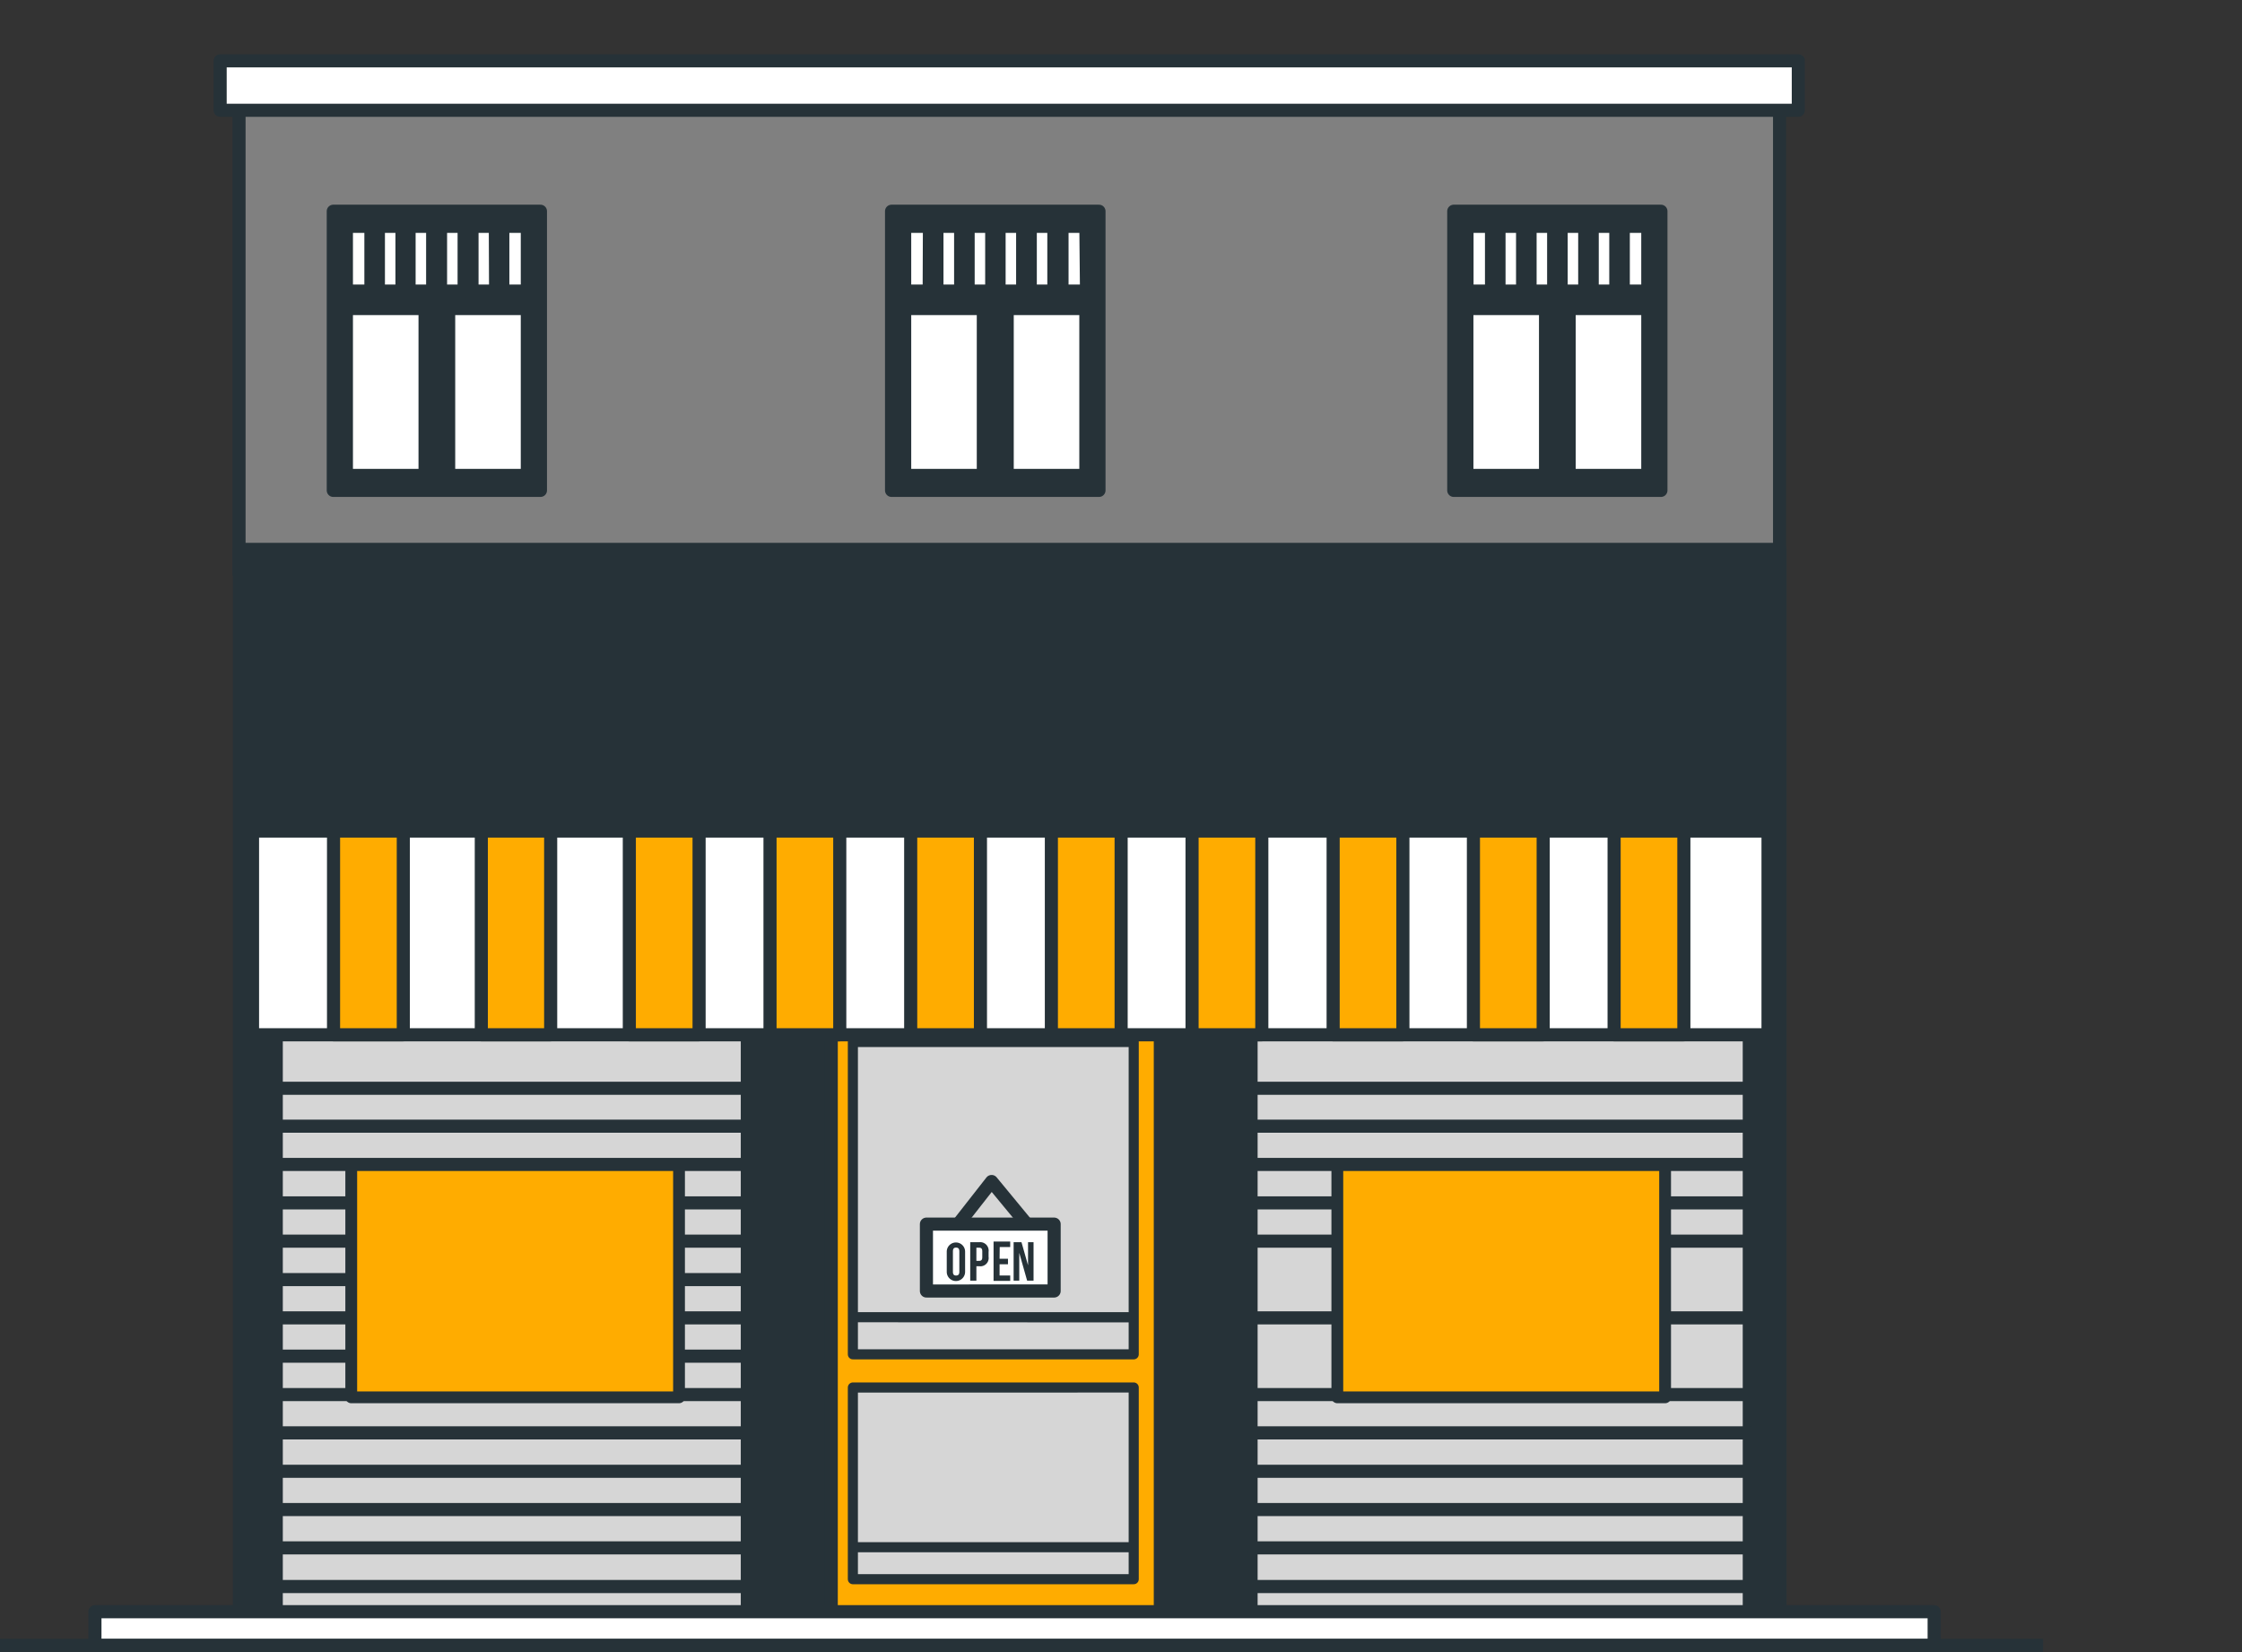 <svg id="Layer_1" data-name="Layer 1" xmlns="http://www.w3.org/2000/svg" viewBox="0 0 171 126"><rect x="0" y="0" width="171" height="126" fill="#333333" stroke="none"/><title>pos</title><path d="M135.73,7.58H18.23V43.74h117.5Z" fill="gray" stroke="#263238" stroke-linecap="round" stroke-linejoin="round"/><path d="M137.16,4.64H16.79V8.41H137.16Z" fill="#fff" stroke="#263238" stroke-linecap="round" stroke-linejoin="round"/><path d="M41.22,16.11H25.42V37.4h15.8Z" fill="#263238" stroke="#263238" stroke-linecap="round" stroke-linejoin="round"/><path d="M35.4,17.26H33.6V22.2h1.8Z" fill="#fff" stroke="#263238" stroke-linecap="round" stroke-linejoin="round"/><path d="M33,17.26H31.2V22.2H33Z" fill="#fff" stroke="#263238" stroke-linecap="round" stroke-linejoin="round"/><path d="M40.22,17.26H38.35V22.2h1.87Z" fill="#fff" stroke="#263238" stroke-linecap="round" stroke-linejoin="round"/><path d="M30.66,17.26h-1.8V22.2h1.8Z" fill="#fff" stroke="#263238" stroke-linecap="round" stroke-linejoin="round"/><path d="M37.78,17.26H36V22.2h1.8Z" fill="#fff" stroke="#263238" stroke-linecap="round" stroke-linejoin="round"/><path d="M40.22,23.53h-6V36.26h6Z" fill="#fff" stroke="#263238" stroke-linecap="round" stroke-linejoin="round"/><path d="M28.29,17.26H26.42V22.2h1.87Z" fill="#fff" stroke="#263238" stroke-linecap="round" stroke-linejoin="round"/><path d="M32.42,23.53h-6V36.26h6Z" fill="#fff" stroke="#263238" stroke-linecap="round" stroke-linejoin="round"/><path d="M83.82,16.11H68V37.4H83.82Z" fill="#263238" stroke="#263238" stroke-linecap="round" stroke-linejoin="round"/><path d="M78,17.26H76.2V22.2H78Z" fill="#fff" stroke="#263238" stroke-linecap="round" stroke-linejoin="round"/><path d="M75.64,17.26h-1.8V22.2h1.8Z" fill="#fff" stroke="#263238" stroke-linecap="round" stroke-linejoin="round"/><path d="M82.82,17.26H81V22.2h1.87Z" fill="#fff" stroke="#263238" stroke-linecap="round" stroke-linejoin="round"/><path d="M73.27,17.26H71.46V22.2h1.81Z" fill="#fff" stroke="#263238" stroke-linecap="round" stroke-linejoin="round"/><path d="M80.38,17.26h-1.8V22.2h1.8Z" fill="#fff" stroke="#263238" stroke-linecap="round" stroke-linejoin="round"/><path d="M82.82,23.53h-6V36.26h6Z" fill="#fff" stroke="#263238" stroke-linecap="round" stroke-linejoin="round"/><path d="M70.89,17.26H69V22.2h1.87Z" fill="#fff" stroke="#263238" stroke-linecap="round" stroke-linejoin="round"/><path d="M75,23.53H69V36.26h6Z" fill="#fff" stroke="#263238" stroke-linecap="round" stroke-linejoin="round"/><path d="M126.68,16.11h-15.8V37.4h15.8Z" fill="#263238" stroke="#263238" stroke-linecap="round" stroke-linejoin="round"/><path d="M120.87,17.26h-1.8V22.2h1.8Z" fill="#fff" stroke="#263238" stroke-linecap="round" stroke-linejoin="round"/><path d="M118.5,17.26h-1.8V22.2h1.8Z" fill="#fff" stroke="#263238" stroke-linecap="round" stroke-linejoin="round"/><path d="M125.68,17.26h-1.87V22.2h1.87Z" fill="#fff" stroke="#263238" stroke-linecap="round" stroke-linejoin="round"/><path d="M116.13,17.26h-1.8V22.2h1.8Z" fill="#fff" stroke="#263238" stroke-linecap="round" stroke-linejoin="round"/><path d="M123.24,17.26h-1.8V22.2h1.8Z" fill="#fff" stroke="#263238" stroke-linecap="round" stroke-linejoin="round"/><path d="M125.68,23.53h-6V36.26h6Z" fill="#fff" stroke="#263238" stroke-linecap="round" stroke-linejoin="round"/><path d="M113.76,17.26h-1.87V22.2h1.87Z" fill="#fff" stroke="#263238" stroke-linecap="round" stroke-linejoin="round"/><path d="M117.88,23.53h-6V36.26h6Z" fill="#fff" stroke="#263238" stroke-linecap="round" stroke-linejoin="round"/><path d="M135.76,41.9H18.26V123h117.5Z" fill="#263238" stroke="#263238" stroke-linecap="round" stroke-linejoin="round"/><path d="M88.5,77.24H63.4V123H88.5Z" fill="#ffac00" stroke="#263238" stroke-linecap="round" stroke-linejoin="round"/><path d="M65.11,118H86.47v-2.92h0v-2.93h0v-2.92h0v-2.92h0v-.49H65.05v14.62H86.47V118Z" fill="#d6d6d6" stroke="#263238" stroke-linecap="round" stroke-linejoin="round" stroke-width="0.77"/><path d="M65.11,100.46H86.47V97.53h0V94.61h0V91.69h0V88.76h0V85.84h0V82.91h0V80h0v-.53H65.05v23.82H86.47v-2.82Z" fill="#d6d6d6" stroke="#263238" stroke-linecap="round" stroke-linejoin="round" stroke-width="0.77"/><path d="M72.63,93.94l3-3.83,3.25,3.94" fill="none" stroke="#263238" stroke-linecap="round" stroke-linejoin="round"/><path d="M80.4,93.36H70.66v5.1H80.4Z" fill="#fff" stroke="#263238" stroke-linecap="round" stroke-linejoin="round"/><path d="M133.42,77.28h-38V123h38Z" fill="#d6d6d6" stroke="#263238" stroke-linecap="round" stroke-linejoin="round"/><path d="M95.57,121h37.86" fill="none" stroke="#263238" stroke-linecap="round" stroke-linejoin="round"/><path d="M95.57,118.05h37.86" fill="none" stroke="#263238" stroke-linecap="round" stroke-linejoin="round"/><path d="M95.57,115.13h37.86" fill="none" stroke="#263238" stroke-linecap="round" stroke-linejoin="round"/><path d="M95.57,112.21h37.86" fill="none" stroke="#263238" stroke-linecap="round" stroke-linejoin="round"/><path d="M95.57,109.28h37.86" fill="none" stroke="#263238" stroke-linecap="round" stroke-linejoin="round"/><path d="M95.57,106.36h37.86" fill="none" stroke="#263238" stroke-linecap="round" stroke-linejoin="round"/><path d="M95.57,100.51h37.86" fill="none" stroke="#263238" stroke-linecap="round" stroke-linejoin="round"/><path d="M95.57,94.66h37.86" fill="none" stroke="#263238" stroke-linecap="round" stroke-linejoin="round"/><path d="M95.57,91.74h37.86" fill="none" stroke="#263238" stroke-linecap="round" stroke-linejoin="round"/><path d="M95.57,88.81h37.86" fill="none" stroke="#263238" stroke-linecap="round" stroke-linejoin="round"/><path d="M95.57,85.89h37.86" fill="none" stroke="#263238" stroke-linecap="round" stroke-linejoin="round"/><path d="M95.57,83h37.86" fill="none" stroke="#263238" stroke-linecap="round" stroke-linejoin="round"/><path d="M57,77.28H21.07V123H57Z" fill="#d6d6d6" stroke="#263238" stroke-linecap="round" stroke-linejoin="round"/><path d="M21.17,121H57" fill="none" stroke="#263238" stroke-linecap="round" stroke-linejoin="round"/><path d="M21.17,118.05H57" fill="none" stroke="#263238" stroke-linecap="round" stroke-linejoin="round"/><path d="M21.17,115.13H57" fill="none" stroke="#263238" stroke-linecap="round" stroke-linejoin="round"/><path d="M21.17,112.21H57" fill="none" stroke="#263238" stroke-linecap="round" stroke-linejoin="round"/><path d="M21.17,109.28H57" fill="none" stroke="#263238" stroke-linecap="round" stroke-linejoin="round"/><path d="M21.17,106.36H57" fill="none" stroke="#263238" stroke-linecap="round" stroke-linejoin="round"/><path d="M21.17,103.43H57" fill="none" stroke="#263238" stroke-linecap="round" stroke-linejoin="round"/><path d="M21.17,100.51H57" fill="none" stroke="#263238" stroke-linecap="round" stroke-linejoin="round"/><path d="M21.17,97.59H57" fill="none" stroke="#263238" stroke-linecap="round" stroke-linejoin="round"/><path d="M21.17,94.66H57" fill="none" stroke="#263238" stroke-linecap="round" stroke-linejoin="round"/><path d="M21.17,91.74H57" fill="none" stroke="#263238" stroke-linecap="round" stroke-linejoin="round"/><path d="M21.17,88.81H57" fill="none" stroke="#263238" stroke-linecap="round" stroke-linejoin="round"/><path d="M21.17,85.89H57" fill="none" stroke="#263238" stroke-linecap="round" stroke-linejoin="round"/><path d="M21.17,83H57" fill="none" stroke="#263238" stroke-linecap="round" stroke-linejoin="round"/><path d="M134.85,63.38H19.26V78.92H134.85Z" fill="#fff" stroke="#263238" stroke-linecap="round" stroke-linejoin="round"/><path d="M30.76,63.38H25.44V78.92h5.32Z" fill="#ffac00" stroke="#263238" stroke-linecap="round" stroke-linejoin="round"/><path d="M42,63.38H36.71V78.92H42Z" fill="#ffac00" stroke="#263238" stroke-linecap="round" stroke-linejoin="round"/><path d="M53.32,63.38H48V78.92h5.32Z" fill="#ffac00" stroke="#263238" stroke-linecap="round" stroke-linejoin="round"/><path d="M64.05,63.38H58.73V78.92h5.32Z" fill="#ffac00" stroke="#263238" stroke-linecap="round" stroke-linejoin="round"/><path d="M74.78,63.38H69.46V78.92h5.32Z" fill="#ffac00" stroke="#263238" stroke-linecap="round" stroke-linejoin="round"/><path d="M85.51,63.38H80.19V78.92h5.32Z" fill="#ffac00" stroke="#263238" stroke-linecap="round" stroke-linejoin="round"/><path d="M96.24,63.38H90.92V78.92h5.32Z" fill="#ffac00" stroke="#263238" stroke-linecap="round" stroke-linejoin="round"/><path d="M107,63.38h-5.32V78.92H107Z" fill="#ffac00" stroke="#263238" stroke-linecap="round" stroke-linejoin="round"/><path d="M117.7,63.38h-5.32V78.92h5.32Z" fill="#ffac00" stroke="#263238" stroke-linecap="round" stroke-linejoin="round"/><path d="M128.43,63.38h-5.32V78.92h5.32Z" fill="#ffac00" stroke="#263238" stroke-linecap="round" stroke-linejoin="round"/><path d="M51.79,88.86h-25v17.71h25Z" fill="#ffac00" stroke="#263238" stroke-linecap="round" stroke-linejoin="round" stroke-width="0.9"/><path d="M72.21,95.46a.7.7,0,1,1,1.4,0V97a.7.7,0,0,1-1.4,0h0ZM72.68,97c0,.21.09.28.24.28s.25-.07.25-.28V95.44c0-.21-.09-.29-.25-.29s-.24.08-.24.29Z" fill="#263238"/><path d="M75.4,95.47v.38a.63.63,0,0,1-.53.72h0a.54.54,0,0,1-.18,0h-.22v1.1H74V94.74h.69a.64.64,0,0,1,.71.56A.49.49,0,0,1,75.4,95.47Zm-.93-.31v1h.22c.15,0,.23-.07.23-.28v-.44c0-.21-.08-.28-.23-.28Z" fill="#263238"/><path d="M76.24,96h.64v.42h-.64v.86h.81v.41H75.78v-3h1.27v.42h-.8Z" fill="#263238"/><path d="M77.74,95.55v2.12h-.43V94.74h.6l.5,1.76V94.74h.42v2.93h-.49Z" fill="#263238"/><path d="M127,88.86H102v17.71h25Z" fill="#ffac00" stroke="#263238" stroke-linecap="round" stroke-linejoin="round" stroke-width="0.9"/><path d="M147.52,122.92H7.24v2.57H147.52Z" fill="#fff" stroke="#263238" stroke-linecap="round" stroke-linejoin="round"/><path d="M0,125.49H155.83" fill="none" stroke="#263238" stroke-miterlimit="10"/></svg>